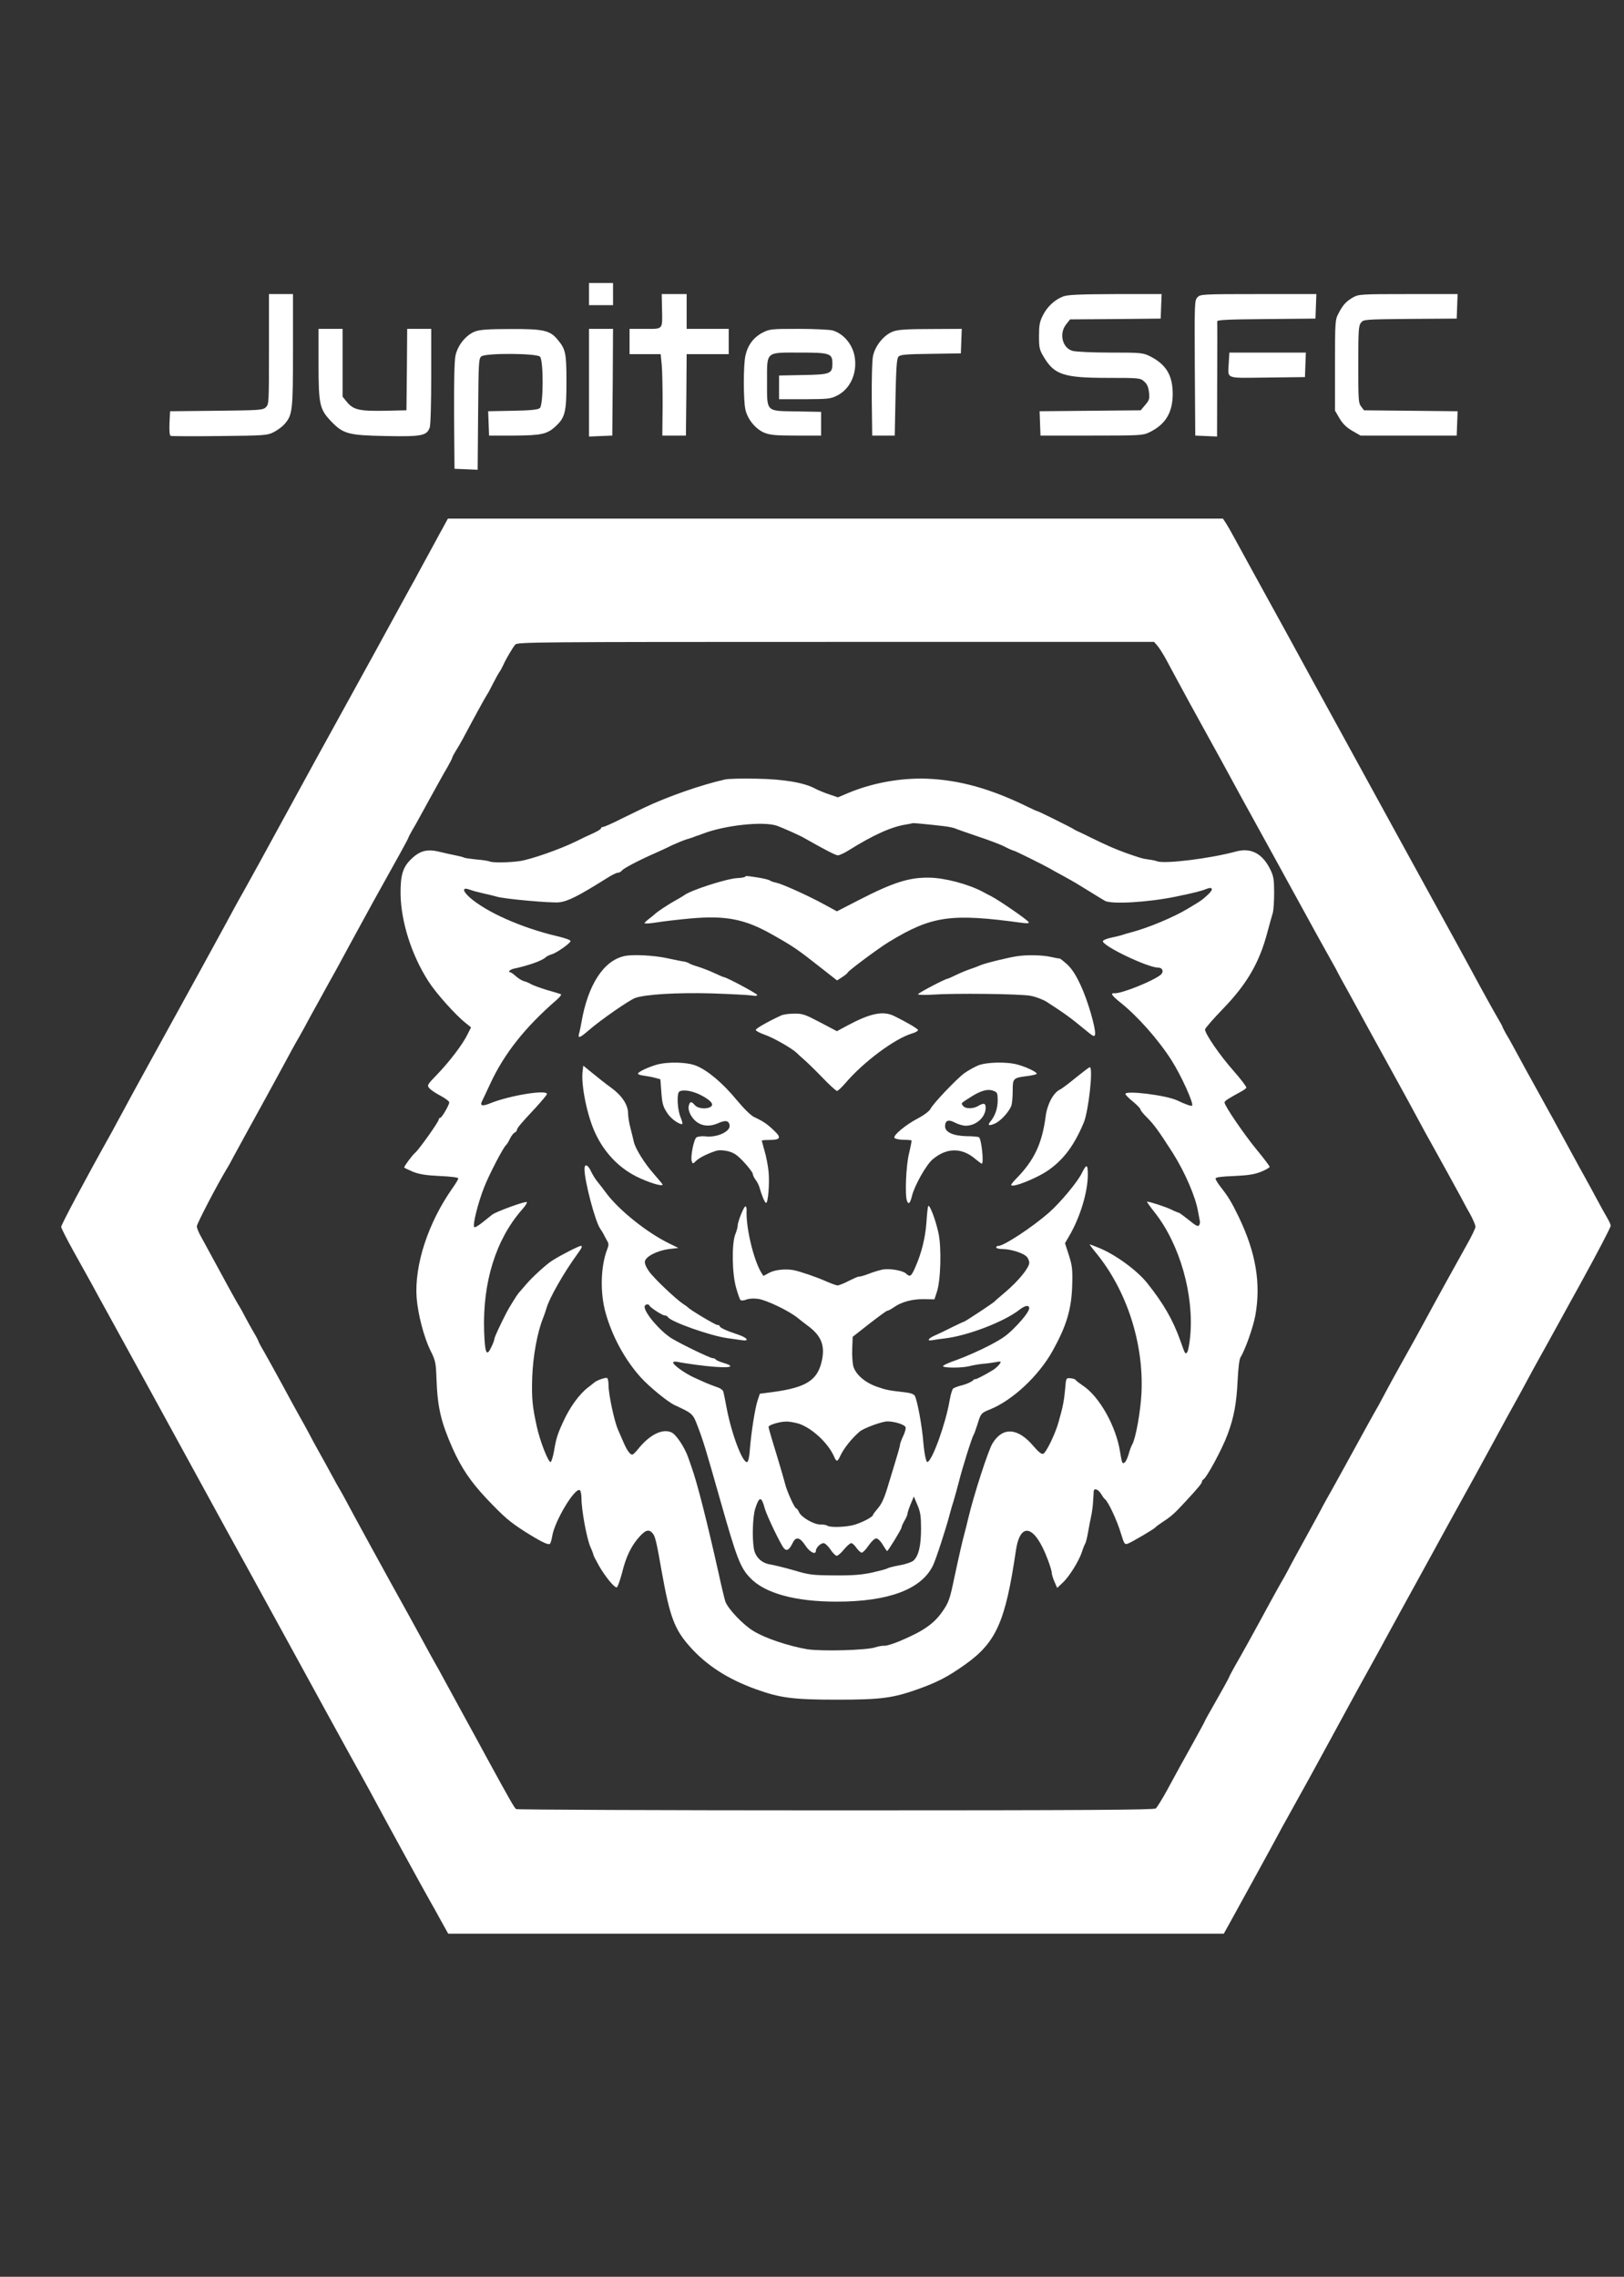 <svg width="137" height="192" viewBox="0 0 137 192" fill="none" xmlns="http://www.w3.org/2000/svg">
<rect x="0" y="0" width="137" height="192" fill="#333333" stroke="none"/>
<path d="M49.687 24.8V25.733H50.701H51.715V24.8V23.867H50.701H49.687V24.8Z" fill="white"/>
<path d="M22.689 29.44C22.689 34 22.689 34.093 22.422 34.347C22.169 34.587 21.878 34.6 18.252 34.64L14.348 34.68L14.298 35.693C14.272 36.36 14.31 36.72 14.399 36.76C14.488 36.787 16.338 36.8 18.519 36.773C22.258 36.733 22.537 36.72 23.069 36.453C23.386 36.293 23.791 36 23.982 35.787C24.679 35 24.717 34.667 24.717 29.52V24.8H23.703H22.689V29.44Z" fill="white"/>
<path d="M55.847 26C55.885 27.84 55.974 27.733 54.428 27.733H53.109V28.8V29.867H54.428H55.733L55.822 30.747C55.873 31.227 55.898 32.773 55.898 34.173L55.873 36.733H56.874H57.863L57.901 33.293L57.926 29.867H59.7H61.475V28.8V27.733H59.7H57.926V26.267V24.8H56.874H55.822L55.847 26Z" fill="white"/>
<path d="M89.69 25C88.98 25.267 88.334 25.867 87.966 26.613C87.7 27.147 87.65 27.453 87.65 28.347C87.65 29.307 87.688 29.493 88.03 30.067C88.942 31.613 89.716 31.867 93.505 31.867C96.117 31.867 96.205 31.88 96.522 32.173C96.776 32.387 96.877 32.64 96.928 33.08C96.991 33.627 96.953 33.747 96.611 34.147L96.231 34.6L91.959 34.64L87.7 34.68L87.738 35.707L87.776 36.733H92.086C96.193 36.733 96.421 36.72 96.966 36.453C98.335 35.787 98.93 34.787 98.93 33.2C98.918 31.64 98.373 30.733 97.029 30.053C96.421 29.747 96.281 29.733 93.67 29.733C92.175 29.733 90.73 29.667 90.476 29.587C89.614 29.347 89.323 28.12 89.944 27.347L90.273 26.933L94.089 26.907L97.916 26.867L97.954 25.827L97.993 24.8H94.089C91.097 24.813 90.07 24.853 89.69 25Z" fill="white"/>
<path d="M101.022 25.067C100.768 25.333 100.768 25.48 100.794 31.04L100.832 36.733L101.757 36.773L102.67 36.813L102.682 32.04C102.695 29.413 102.695 27.187 102.682 27.107C102.67 26.973 103.608 26.933 106.814 26.907L110.972 26.867L111.01 25.827L111.048 24.8H106.155C101.44 24.8 101.263 24.813 101.022 25.067Z" fill="white"/>
<path d="M114.141 25.08C113.558 25.413 113.266 25.733 112.899 26.467C112.632 26.973 112.62 27.16 112.62 30.813V34.627L113 35.28C113.279 35.747 113.583 36.04 114.077 36.333L114.775 36.733H118.831H122.887L122.925 35.707L122.963 34.68L119.021 34.64L115.066 34.6L114.825 34.28C114.597 34 114.584 33.72 114.584 30.733C114.584 27.84 114.61 27.467 114.813 27.213C115.028 26.933 115.129 26.933 118.957 26.893L122.887 26.867L122.925 25.827L122.963 24.8H118.805C114.8 24.8 114.622 24.813 114.141 25.08Z" fill="white"/>
<path d="M26.872 30.64C26.872 34.133 26.96 34.507 27.936 35.533C28.963 36.6 29.369 36.707 32.588 36.773C35.592 36.827 35.998 36.747 36.251 36.053C36.327 35.867 36.378 33.947 36.378 31.72V27.733H35.364H34.35L34.325 31.16L34.287 34.6L32.474 34.64C30.345 34.68 29.825 34.56 29.293 33.933L28.9 33.453V30.6V27.733H27.886H26.872V30.64Z" fill="white"/>
<path d="M40.092 27.947C39.306 28.24 38.596 29.134 38.419 30.014C38.33 30.48 38.292 32.28 38.305 35.133L38.343 39.533L39.319 39.574L40.295 39.614L40.333 34.934C40.371 30.467 40.383 30.24 40.612 30.053C40.992 29.76 45.276 29.787 45.555 30.08C45.859 30.4 45.846 34.147 45.542 34.413C45.39 34.547 44.782 34.614 43.261 34.64L41.182 34.68L41.22 35.707L41.258 36.733H43.349C45.669 36.72 46.151 36.614 46.861 35.96C47.672 35.214 47.786 34.76 47.786 32.227C47.786 29.773 47.722 29.453 47.038 28.64C46.392 27.854 45.834 27.733 43.045 27.747C41.245 27.747 40.485 27.8 40.092 27.947Z" fill="white"/>
<path d="M49.687 32.267V36.813L50.676 36.773L51.652 36.733L51.69 32.227L51.715 27.733H50.701H49.687V32.267Z" fill="white"/>
<path d="M64.302 28.067C63.554 28.467 63.072 29.12 62.882 30C62.705 30.773 62.705 33.76 62.882 34.533C63.059 35.36 63.744 36.187 64.479 36.493C64.986 36.693 65.455 36.733 67.179 36.733H69.27V35.733V34.733L67.23 34.693C64.568 34.653 64.707 34.787 64.707 32.173C64.707 29.6 64.555 29.733 67.483 29.733C70.005 29.733 70.221 29.8 70.221 30.653C70.221 31.52 70.043 31.587 67.749 31.627L65.721 31.667V32.667V33.667H67.876C69.866 33.653 70.082 33.64 70.639 33.347C71.717 32.8 72.312 31.507 72.11 30.147C71.957 29.08 71.184 28.147 70.246 27.867C69.993 27.8 68.687 27.733 67.356 27.733C65.037 27.733 64.923 27.747 64.302 28.067Z" fill="white"/>
<path d="M75.329 27.96C74.569 28.24 73.821 29.16 73.643 30.04C73.567 30.453 73.529 31.96 73.542 33.733L73.58 36.733H74.531H75.481L75.544 33.52C75.595 31.093 75.646 30.253 75.785 30.093C75.925 29.907 76.33 29.867 78.51 29.84L81.058 29.8L81.096 28.76L81.134 27.733L78.498 27.747C76.495 27.747 75.735 27.8 75.329 27.96Z" fill="white"/>
<path d="M103.658 30.587C103.595 32 103.265 31.88 106.891 31.84L110.085 31.8L110.123 30.76L110.161 29.733H106.929H103.709L103.658 30.587Z" fill="white"/>
<path d="M37.481 44.293C37.303 44.613 36.834 45.467 36.441 46.2C36.036 46.933 35.554 47.827 35.351 48.2C35.161 48.56 34.819 49.2 34.578 49.613C34.35 50.04 34.046 50.573 33.919 50.813C33.171 52.2 30.598 56.88 28.545 60.6C27.252 62.947 25.782 65.613 25.287 66.533C22.232 72.133 20.838 74.667 20.534 75.2C20.344 75.533 20.04 76.067 19.862 76.4C19.431 77.227 14.779 85.707 11.965 90.8C11.458 91.72 10.761 93 10.406 93.667C10.052 94.32 9.62 95.107 9.468 95.4C7.212 99.427 5.146 103.307 5.159 103.467C5.171 103.573 5.64 104.507 6.211 105.533C6.781 106.56 7.466 107.787 7.732 108.267C7.985 108.747 8.53 109.733 8.936 110.467C10.926 114.08 14.906 121.333 16.795 124.8C17.581 126.227 18.658 128.213 19.203 129.2C19.748 130.187 20.597 131.72 21.079 132.6C21.561 133.48 23.386 136.813 25.135 140C26.884 143.187 28.507 146.173 28.76 146.613C29.014 147.067 29.305 147.613 29.419 147.813C29.533 148.027 30.015 148.893 30.484 149.733C30.953 150.573 31.473 151.533 31.65 151.867C32.347 153.173 35.922 159.707 36.251 160.267C36.441 160.6 36.872 161.36 37.202 161.973L37.81 163.067H70.525H103.24L104.001 161.693C104.406 160.947 105.357 159.227 106.105 157.867C106.852 156.507 107.588 155.16 107.74 154.867C107.892 154.573 108.323 153.787 108.69 153.133C110.072 150.653 110.807 149.32 112.43 146.333C113.342 144.64 114.318 142.88 114.572 142.4C114.838 141.92 115.383 140.933 115.789 140.2C116.194 139.467 116.739 138.48 116.993 138C117.259 137.52 117.779 136.56 118.159 135.867C118.539 135.173 119.591 133.253 120.504 131.6C121.404 129.947 122.595 127.787 123.14 126.8C124.002 125.253 124.915 123.587 125.739 122.067C126.727 120.253 127.792 118.293 127.893 118.133C127.957 118.027 128.337 117.333 128.73 116.6C129.123 115.867 129.63 114.933 129.858 114.533C130.086 114.133 130.796 112.84 131.443 111.667C132.089 110.493 132.913 108.987 133.28 108.333C134.776 105.613 135.879 103.507 135.879 103.36C135.879 103.267 135.739 102.96 135.562 102.667C135.397 102.387 135.004 101.68 134.7 101.107C134.396 100.533 133.927 99.68 133.661 99.2C133.395 98.72 132.964 97.947 132.71 97.467C132.241 96.587 130.074 92.64 128.717 90.2C128.312 89.467 127.843 88.6 127.665 88.267C127.488 87.933 127.209 87.44 127.044 87.173C126.892 86.893 126.753 86.64 126.753 86.6C126.753 86.56 126.613 86.307 126.448 86.027C126.119 85.48 124.94 83.347 124.218 82C123.609 80.867 122.101 78.12 120.859 75.867C120.314 74.88 119.148 72.747 118.26 71.133C116.422 67.773 113.976 63.32 112.962 61.467C112.151 59.987 109.197 54.613 108.728 53.733C108.412 53.16 108.006 52.427 105.648 48.133C105.103 47.147 104.432 45.907 104.153 45.4C103.874 44.88 103.544 44.307 103.405 44.093L103.164 43.733H70.475H37.785L37.481 44.293ZM97.638 54.453C97.79 54.627 98.145 55.187 98.411 55.68C98.677 56.187 99.121 57 99.387 57.493C99.666 58 100.097 58.8 100.363 59.293C100.642 59.8 101.364 61.12 101.985 62.24C102.606 63.347 103.341 64.707 103.633 65.24C104.14 66.173 104.799 67.4 107.233 71.8C107.879 72.973 109.045 75.107 109.831 76.533C110.604 77.96 111.606 79.76 112.024 80.507C112.455 81.267 112.81 81.907 112.81 81.933C112.81 81.947 113.266 82.8 113.837 83.813C114.394 84.84 114.99 85.907 115.142 86.2C115.307 86.493 115.725 87.267 116.093 87.933C116.46 88.587 116.803 89.227 116.866 89.333C117.018 89.6 118.311 91.96 118.602 92.493C118.729 92.733 119.173 93.533 119.578 94.293C119.984 95.053 120.504 96 120.732 96.4C121.53 97.827 122.912 100.347 123.229 100.933C123.406 101.267 123.749 101.92 124.015 102.373C124.268 102.84 124.471 103.32 124.471 103.453C124.471 103.573 124.154 104.24 123.761 104.933C123.039 106.213 121.023 109.867 120.162 111.467C119.655 112.413 119.16 113.293 118.133 115.133C117.766 115.787 117.31 116.627 117.107 117C116.917 117.36 116.562 118.027 116.321 118.467C115.738 119.48 115.193 120.48 113.444 123.667C113 124.467 112.493 125.4 112.303 125.733C112.113 126.067 111.809 126.6 111.631 126.933C111.466 127.267 110.795 128.493 110.148 129.667C109.502 130.84 108.83 132.067 108.665 132.4C108.488 132.733 108.209 133.24 108.031 133.533C107.867 133.827 107.461 134.547 107.144 135.133C105.876 137.48 104.672 139.653 104.165 140.52C103.937 140.92 103.709 141.36 103.658 141.493C103.595 141.64 103.126 142.493 102.606 143.4C102.087 144.307 101.656 145.08 101.656 145.107C101.656 145.147 101.187 146 100.629 147.013C99.488 149.053 99.475 149.093 98.436 151C98.031 151.733 97.612 152.413 97.498 152.507C97.346 152.627 91.744 152.667 70.487 152.667C55.733 152.667 43.603 152.613 43.539 152.56C43.387 152.453 42.956 151.693 41.157 148.4C40.498 147.187 39.636 145.6 39.23 144.867C38.824 144.133 38.191 142.96 37.81 142.267C37.43 141.573 37.075 140.907 37.012 140.8C36.669 140.213 35.744 138.52 35.465 138C35.288 137.667 34.857 136.893 34.515 136.267C32.626 132.88 29.762 127.64 29.178 126.533C29.001 126.2 28.773 125.787 28.659 125.6C28.545 125.413 28.253 124.893 28.012 124.44C27.771 123.987 27.29 123.12 26.948 122.507C26.605 121.893 26.187 121.133 26.022 120.8C25.845 120.467 25.515 119.867 25.287 119.467C25.059 119.067 24.4 117.867 23.829 116.8C23.246 115.733 22.562 114.493 22.296 114.027C22.017 113.56 21.801 113.147 21.801 113.107C21.801 113.067 21.624 112.72 21.396 112.347C21.18 111.973 20.863 111.4 20.686 111.067C20.521 110.733 20.255 110.253 20.09 110C19.837 109.573 19.013 108.08 17.745 105.733C17.492 105.253 17.124 104.6 16.947 104.267C16.757 103.933 16.605 103.56 16.605 103.413C16.605 103.2 18.278 99.987 19.102 98.613C19.279 98.333 19.545 97.853 19.697 97.547C19.862 97.253 20.318 96.4 20.724 95.667C21.649 94 23.208 91.147 23.829 90C24.387 88.947 25.059 87.733 25.224 87.467C25.287 87.36 25.503 86.96 25.705 86.6C25.895 86.227 26.504 85.133 27.049 84.147C27.594 83.16 28.139 82.16 28.266 81.947C28.393 81.72 28.709 81.147 28.963 80.667C29.229 80.187 29.686 79.347 29.977 78.8C30.281 78.253 30.953 77.013 31.473 76.067C32.449 74.32 32.55 74.12 33.792 71.893C34.172 71.213 34.477 70.627 34.477 70.587C34.477 70.56 34.616 70.307 34.768 70.027C34.933 69.76 35.212 69.267 35.389 68.933C35.567 68.6 35.998 67.84 36.327 67.227C36.669 66.613 37.037 65.947 37.139 65.76C37.24 65.56 37.519 65.093 37.747 64.693C37.962 64.307 38.153 63.947 38.153 63.893C38.153 63.84 38.292 63.587 38.444 63.333C38.609 63.08 38.888 62.6 39.065 62.267C39.914 60.667 40.979 58.72 41.081 58.587C41.144 58.507 41.372 58.093 41.587 57.653C41.803 57.227 42.056 56.773 42.133 56.667C42.221 56.56 42.361 56.28 42.462 56.067C42.69 55.56 43.21 54.68 43.464 54.36C43.628 54.147 45.073 54.133 70.5 54.133H97.359L97.638 54.453Z" fill="white"/>
<path d="M61.158 65.734C59.181 66.174 56.291 67.187 54.415 68.08C54.149 68.2 53.287 68.627 52.488 69.013C51.702 69.413 50.98 69.734 50.879 69.734C50.777 69.734 50.701 69.787 50.701 69.853C50.701 69.92 50.397 70.107 50.042 70.267C49.674 70.427 49.028 70.734 48.61 70.947C47.253 71.614 44.82 72.467 43.856 72.614C42.944 72.747 41.562 72.76 41.321 72.653C41.22 72.6 40.713 72.52 40.193 72.48C39.674 72.427 39.205 72.36 39.141 72.32C39.09 72.28 38.774 72.2 38.431 72.133C38.102 72.067 37.481 71.933 37.05 71.827C36.023 71.573 35.402 71.747 34.667 72.467C33.97 73.147 33.78 73.827 33.792 75.4C33.83 77.747 34.718 80.534 36.137 82.747C36.771 83.747 38.431 85.6 39.293 86.28L39.737 86.64L39.42 87.267C39.014 88.094 37.874 89.587 36.834 90.653C36.036 91.48 36.01 91.534 36.226 91.773C36.34 91.92 36.771 92.2 37.177 92.413C37.569 92.627 37.899 92.867 37.899 92.96C37.899 93.187 37.265 94.267 37.139 94.267C37.062 94.267 37.012 94.334 37.012 94.413C37.012 94.6 35.301 97 35.009 97.227C34.794 97.4 34.096 98.334 34.096 98.454C34.096 98.48 34.426 98.64 34.832 98.814C35.377 99.027 35.934 99.12 37.113 99.174C38.038 99.213 38.66 99.293 38.66 99.374C38.66 99.454 38.444 99.814 38.178 100.187C36.112 103.12 34.946 106.694 35.148 109.453C35.263 110.854 35.757 112.747 36.302 113.867C36.746 114.747 36.771 114.907 36.822 116.293C36.91 118.707 37.202 119.92 38.178 122.133C38.926 123.8 39.699 124.947 41.055 126.387C42.551 127.96 43.007 128.347 44.3 129.173C45.568 129.973 46.239 130.307 46.379 130.2C46.442 130.16 46.531 129.88 46.582 129.56C46.772 128.293 48.508 125.4 48.914 125.667C48.99 125.707 49.053 126.027 49.053 126.373C49.053 127.333 49.497 129.747 49.801 130.44C49.953 130.773 50.067 131.093 50.067 131.147C50.067 131.187 50.283 131.6 50.536 132.053C51.069 132.973 51.804 133.867 52.019 133.867C52.095 133.867 52.298 133.307 52.476 132.64C52.805 131.28 53.261 130.333 53.971 129.56C54.478 129.013 54.745 128.947 55.049 129.293C55.277 129.56 55.378 129.987 55.835 132.6C56.506 136.333 56.899 137.4 58.179 138.84C59.599 140.44 61.374 141.587 63.769 142.453C65.81 143.187 66.887 143.333 70.601 143.333C74.315 143.333 75.304 143.2 77.382 142.467C79.068 141.867 79.943 141.413 81.375 140.4C84.037 138.52 84.81 136.8 85.698 130.773C86.065 128.267 87.295 128.6 88.385 131.507C88.575 132 88.727 132.507 88.727 132.64C88.727 132.76 88.828 133.107 88.955 133.387L89.183 133.907L89.639 133.48C90.185 132.987 91.021 131.64 91.275 130.867C91.363 130.573 91.49 130.267 91.541 130.187C91.604 130.093 91.706 129.68 91.782 129.253C91.858 128.813 91.972 128.2 92.048 127.867C92.124 127.533 92.2 126.96 92.213 126.6C92.238 126.227 92.263 125.853 92.263 125.76C92.289 125.467 92.644 125.587 92.872 125.96C92.999 126.173 93.138 126.373 93.201 126.413C93.493 126.627 94.241 128.24 94.558 129.307C94.824 130.173 94.874 130.267 95.115 130.187C95.432 130.08 97.384 128.933 97.473 128.8C97.511 128.747 97.777 128.547 98.081 128.347C98.816 127.867 99.045 127.667 99.995 126.64C101.073 125.48 101.402 125.08 101.402 124.933C101.402 124.88 101.44 124.8 101.504 124.773C101.782 124.64 103.113 122.187 103.57 120.933C104.102 119.507 104.317 118.307 104.406 116.4C104.457 115.4 104.546 114.627 104.647 114.467C105.053 113.813 105.724 111.907 105.902 110.92C106.384 108.214 105.94 105.613 104.495 102.614C103.887 101.36 103.62 100.92 102.961 100.08C102.733 99.787 102.543 99.48 102.543 99.387C102.543 99.28 103.012 99.213 104.102 99.174C105.293 99.12 105.813 99.04 106.384 98.814C106.776 98.653 107.106 98.467 107.106 98.4C107.106 98.334 106.624 97.694 106.029 96.974C104.951 95.667 103.303 93.254 103.303 92.974C103.303 92.84 103.595 92.653 104.723 92.04C104.913 91.933 105.103 91.8 105.141 91.734C105.179 91.667 104.698 91.027 104.064 90.307C102.936 89.04 101.656 87.187 101.656 86.814C101.656 86.72 102.327 85.947 103.164 85.08C105.179 83 106.231 81.2 106.903 78.667C107.093 77.974 107.296 77.213 107.372 76.987C107.436 76.76 107.486 76 107.486 75.28C107.486 74.187 107.436 73.894 107.182 73.36C106.51 71.974 105.534 71.454 104.241 71.814C102.087 72.4 98.221 72.88 97.6 72.627C97.498 72.587 97.207 72.52 96.966 72.493C96.37 72.413 96.167 72.347 94.989 71.933C93.975 71.56 93.493 71.347 92.061 70.653C91.629 70.44 91.148 70.2 90.983 70.133C90.818 70.067 90.603 69.947 90.501 69.88C90.197 69.694 87.586 68.4 87.497 68.4C87.459 68.4 87.13 68.254 86.775 68.08C83.619 66.52 80.944 65.773 78.181 65.667C75.976 65.587 73.567 66.027 71.539 66.88L70.69 67.24L69.98 67C69.587 66.867 69.042 66.653 68.776 66.507C67.838 66 66.127 65.707 63.82 65.667C62.641 65.64 61.437 65.667 61.158 65.734ZM79.601 69.667C79.981 69.707 80.412 69.8 80.551 69.853C80.691 69.92 81.578 70.227 82.516 70.547C83.454 70.853 84.493 71.254 84.81 71.427C85.14 71.6 85.457 71.734 85.507 71.734C85.609 71.734 87.966 72.907 88.537 73.227C88.676 73.307 89.183 73.6 89.665 73.853C90.641 74.387 90.831 74.507 92.061 75.267C92.542 75.56 93.049 75.88 93.201 75.96C93.721 76.28 96.864 76.094 99.184 75.614C100.743 75.293 101.364 75.133 101.744 74.974C102.289 74.747 102.404 74.974 101.947 75.4C101.402 75.907 101.415 75.907 100.16 76.653C99.032 77.334 96.877 78.24 95.508 78.6C95.166 78.694 94.786 78.8 94.684 78.84C94.583 78.88 94.165 78.987 93.772 79.067C93.366 79.147 93.037 79.293 93.037 79.374C93.037 79.787 96.826 81.6 97.701 81.6C98.081 81.6 98.208 81.96 97.904 82.213C97.232 82.747 94.608 83.8 94.025 83.76C93.645 83.734 93.772 83.947 94.507 84.534C95.965 85.694 97.714 87.667 98.829 89.413C99.653 90.707 100.718 93.067 100.566 93.24C100.502 93.307 99.983 93.12 99.311 92.8C98.385 92.36 94.938 91.933 94.938 92.254C94.938 92.32 95.217 92.614 95.572 92.894C95.914 93.174 96.193 93.467 96.205 93.547C96.205 93.627 96.446 93.933 96.75 94.227C97.333 94.814 97.714 95.32 98.918 97.2C99.957 98.84 100.87 100.947 101.073 102.2C101.123 102.493 101.187 102.827 101.212 102.934C101.25 103.04 101.225 103.214 101.161 103.32C101.073 103.467 100.882 103.374 100.287 102.88C99.868 102.547 99.488 102.267 99.438 102.267C99.4 102.267 99.095 102.147 98.778 101.987C98.297 101.76 96.991 101.333 96.763 101.333C96.725 101.333 97.029 101.774 97.448 102.293C99.539 104.973 100.743 109.214 100.401 112.733C100.337 113.373 100.223 113.96 100.147 114.04C99.983 114.213 99.995 114.253 99.577 113.067C98.943 111.293 98.157 109.933 96.776 108.2C95.914 107.12 94.05 105.76 92.656 105.214C92.276 105.054 91.934 104.934 91.921 104.934C91.896 104.934 92.149 105.28 92.492 105.694C95.064 108.854 96.497 113.293 96.294 117.48C96.218 119.027 95.812 121.28 95.521 121.8C95.432 121.947 95.293 122.32 95.217 122.613C95.128 122.92 94.989 123.24 94.887 123.32C94.684 123.493 94.646 123.4 94.494 122.467C94.165 120.293 92.745 117.76 91.338 116.84C91.059 116.653 90.78 116.44 90.742 116.373C90.704 116.307 90.501 116.24 90.299 116.227C89.931 116.2 89.931 116.2 89.855 117.133C89.766 118.12 89.665 118.64 89.297 119.933C89.018 120.933 88.258 122.493 88.004 122.6C87.865 122.653 87.599 122.44 87.18 121.947C85.862 120.387 84.582 120.307 83.72 121.733C83.365 122.32 82.148 126.067 81.692 128C81.578 128.48 81.439 129.04 81.375 129.267C81.223 129.787 80.843 131.467 80.488 133.133C80.133 134.84 80.032 135.133 79.525 135.867C78.802 136.92 77.915 137.547 75.887 138.4C75.342 138.627 74.771 138.8 74.619 138.787C74.467 138.773 74.112 138.827 73.834 138.92C73.073 139.173 69.27 139.267 68.092 139.08C66.532 138.813 64.53 138.147 63.566 137.547C62.679 137.013 61.412 135.68 61.184 135.04C61.133 134.88 60.879 133.867 60.651 132.8C59.624 128.213 58.813 125.04 58.344 123.733C58.306 123.627 58.179 123.267 58.065 122.933C57.761 122.053 57.039 120.96 56.633 120.787C55.86 120.453 54.782 121 53.806 122.227C53.616 122.467 53.401 122.667 53.337 122.667C53.147 122.667 52.894 122.307 52.615 121.667C52.488 121.373 52.26 120.867 52.121 120.533C51.816 119.827 51.335 117.573 51.335 116.813C51.335 116.52 51.284 116.253 51.221 116.213C51.107 116.133 50.334 116.4 50.118 116.6C50.029 116.667 49.814 116.853 49.611 117C48.876 117.56 48.065 118.667 47.507 119.907C47.025 120.947 46.911 121.32 46.734 122.387C46.645 122.867 46.518 123.267 46.455 123.293C46.265 123.36 45.542 121.507 45.276 120.267C44.908 118.573 44.845 117.92 44.896 116.174C44.959 114.373 45.327 112.347 45.821 111.133C45.91 110.907 46.024 110.587 46.075 110.4C46.315 109.507 47.545 107.347 48.749 105.694C49.091 105.227 49.155 105.067 49.003 105.067C48.825 105.067 47.291 105.854 46.582 106.307C46.062 106.64 44.908 107.694 44.364 108.333C44.047 108.694 43.768 109.027 43.73 109.067C43.628 109.174 42.931 110.293 42.741 110.667C42.209 111.694 41.702 112.787 41.702 112.92C41.702 113.014 41.588 113.32 41.435 113.627C41.042 114.453 40.903 114.12 40.84 112.227C40.713 108.133 41.828 104.534 44.021 102.027C44.3 101.72 44.49 101.427 44.44 101.374C44.351 101.267 41.841 102.174 41.511 102.44C41.448 102.493 41.093 102.774 40.726 103.067C40.371 103.36 40.041 103.547 40.003 103.48C39.864 103.267 40.32 101.467 40.827 100.16C41.245 99.08 42.475 96.707 42.716 96.534C42.766 96.493 42.906 96.267 43.02 96.027C43.134 95.787 43.324 95.547 43.425 95.507C43.514 95.467 43.603 95.374 43.603 95.307C43.603 95.147 43.895 94.787 45.162 93.44C45.694 92.853 46.138 92.334 46.138 92.254C46.138 91.867 42.956 92.387 41.359 93.04C40.675 93.32 40.459 93.254 40.675 92.84C40.738 92.707 41.055 92.053 41.359 91.387C42.526 88.867 44.287 86.64 46.898 84.374C47.291 84.027 47.406 83.867 47.279 83.827C47.177 83.787 46.632 83.627 46.075 83.467C45.517 83.293 44.947 83.08 44.807 83C44.668 82.907 44.401 82.8 44.224 82.747C44.047 82.707 43.742 82.52 43.527 82.334C43.324 82.147 43.121 82 43.071 82C42.817 82 43.007 81.76 43.324 81.694C44.528 81.44 45.707 81.027 46.011 80.747C46.113 80.64 46.353 80.534 46.531 80.48C46.911 80.387 48.065 79.587 48.128 79.374C48.166 79.28 47.684 79.107 46.937 78.933C43.971 78.227 41.03 76.92 39.623 75.68C38.989 75.107 38.989 74.787 39.636 75.027C39.826 75.107 40.333 75.24 40.751 75.334C41.169 75.427 41.689 75.547 41.892 75.614C42.576 75.814 46.442 76.16 47.152 76.094C47.9 76.013 48.736 75.6 51.221 74.04C51.601 73.8 51.994 73.6 52.108 73.6C52.222 73.6 52.387 73.52 52.463 73.413C52.628 73.213 53.87 72.56 55.264 71.947C55.721 71.747 56.38 71.44 56.722 71.267C57.077 71.107 57.584 70.894 57.863 70.8C58.142 70.72 58.458 70.614 58.56 70.573C58.661 70.52 58.775 70.48 58.813 70.48C58.851 70.467 59.054 70.4 59.257 70.32C61.133 69.587 64.416 69.24 65.556 69.64C66.089 69.84 67.42 70.427 67.813 70.653C69.6 71.667 70.5 72.133 70.69 72.133C70.817 72.12 71.21 71.947 71.552 71.734C73.732 70.374 75.228 69.707 76.495 69.52C76.774 69.467 77.015 69.427 77.028 69.413C77.053 69.4 78.637 69.547 79.601 69.667Z" fill="white"/>
<path d="M62.844 73.947C62.806 73.987 62.489 74.04 62.16 74.053C61.221 74.12 58.255 75.08 57.723 75.493C57.647 75.547 57.305 75.76 56.963 75.947C56.367 76.267 55.404 76.92 55.264 77.067C55.226 77.107 55.011 77.28 54.795 77.454C54.567 77.614 54.377 77.8 54.377 77.853C54.377 77.907 54.833 77.88 55.404 77.787C55.961 77.694 57.242 77.547 58.255 77.454C61.234 77.187 62.844 77.507 65.126 78.8C66.989 79.853 67.255 80.04 69.372 81.707L70.614 82.68L71.045 82.4C71.273 82.254 71.489 82.08 71.514 82.013C71.577 81.853 74.1 79.974 74.974 79.44C78.612 77.227 80.209 77 86.243 77.827C86.674 77.88 86.838 77.867 86.775 77.76C86.661 77.56 84.379 75.987 83.657 75.6C83.34 75.44 82.985 75.254 82.871 75.187C81.654 74.547 79.677 74.027 78.384 74.013C76.685 73.987 75.355 74.413 72.465 75.894L70.601 76.853L69.549 76.28C68.218 75.547 66 74.547 65.493 74.44C65.265 74.4 65.024 74.307 64.948 74.254C64.872 74.187 64.416 74.08 63.934 74C62.882 73.84 62.933 73.853 62.844 73.947Z" fill="white"/>
<path d="M52.666 80.627C50.916 81.013 49.598 83.053 49.053 86.2C48.99 86.56 48.901 87 48.85 87.16C48.736 87.6 48.901 87.547 49.687 86.867C50.663 86.013 53.097 84.334 53.578 84.16C54.453 83.853 57.089 83.694 60.017 83.773C61.627 83.827 63.148 83.907 63.414 83.947C63.68 84 63.883 83.987 63.883 83.907C63.883 83.8 61.272 82.4 61.057 82.4C61.019 82.4 60.676 82.254 60.309 82.08C59.941 81.907 59.333 81.667 58.965 81.547C58.598 81.44 58.23 81.307 58.141 81.24C58.065 81.187 57.875 81.12 57.736 81.094C57.596 81.08 56.937 80.947 56.253 80.8C55.137 80.56 53.337 80.467 52.666 80.627Z" fill="white"/>
<path d="M85.875 80.627C85.153 80.72 83.086 81.227 82.706 81.4C82.503 81.493 82.098 81.64 81.819 81.733C81.54 81.827 81.02 82.04 80.665 82.213C80.311 82.387 79.981 82.533 79.943 82.533C79.753 82.533 77.446 83.747 77.446 83.84C77.446 83.907 77.978 83.92 78.625 83.88C80.539 83.747 86.065 83.813 86.927 83.973C87.371 84.053 87.992 84.293 88.309 84.493C89.855 85.493 90.311 85.827 91.553 86.853C92.251 87.427 92.339 87.467 92.377 87.227C92.453 86.733 91.756 84.347 91.173 83.107C90.768 82.227 90.438 81.72 90.032 81.333C89.716 81.053 89.424 80.813 89.373 80.827C89.335 80.84 88.993 80.773 88.626 80.693C87.992 80.547 86.712 80.507 85.875 80.627Z" fill="white"/>
<path d="M65.911 85.627C64.809 86.133 63.757 86.733 63.757 86.853C63.757 86.933 64.086 87.107 64.492 87.253C65.214 87.493 66.799 88.4 67.204 88.787C67.318 88.907 67.585 89.147 67.8 89.333C68.028 89.52 68.713 90.187 69.334 90.827C69.955 91.48 70.525 92 70.614 92C70.69 92 71.007 91.693 71.324 91.333C72.832 89.56 75.469 87.6 76.913 87.16C77.218 87.08 77.459 86.933 77.446 86.867C77.421 86.747 76.584 86.253 75.43 85.68C74.505 85.227 73.441 85.44 71.514 86.467L70.601 86.96L69.182 86.213C67.914 85.547 67.699 85.467 67.001 85.48C66.57 85.48 66.089 85.547 65.911 85.627Z" fill="white"/>
<path d="M55.391 89.787C54.706 89.987 53.921 90.347 53.819 90.52C53.781 90.587 53.984 90.667 54.288 90.707C54.58 90.747 55.023 90.827 55.264 90.894L55.708 91.014L55.784 92C55.86 93.107 55.923 93.334 56.367 93.974C56.658 94.374 57.254 94.8 57.533 94.8C57.609 94.8 57.546 94.547 57.419 94.227C57.14 93.6 57.077 92.214 57.305 92.054C57.609 91.854 58.408 91.987 59.117 92.347C59.967 92.787 60.258 93.134 59.954 93.334C59.612 93.56 58.864 93.494 58.623 93.2C58.319 92.854 58.205 92.867 58.103 93.254C58.002 93.68 58.357 94.347 58.851 94.667C59.333 94.987 59.929 95 60.55 94.734C61.171 94.454 61.437 94.48 61.538 94.827C61.716 95.374 60.537 95.96 59.485 95.827C59.181 95.8 58.864 95.84 58.75 95.92C58.522 96.094 58.23 97.587 58.357 97.933C58.433 98.16 58.458 98.16 58.724 97.894C59.003 97.627 59.688 97.28 60.398 97.054C60.651 96.974 60.993 96.987 61.412 97.08C61.919 97.214 62.185 97.387 62.781 98.027C63.173 98.454 63.503 98.894 63.503 98.987C63.503 99.08 63.605 99.307 63.731 99.48C63.871 99.653 63.997 99.92 64.048 100.067C64.251 100.787 64.504 101.4 64.618 101.44C64.796 101.494 64.935 99.76 64.834 98.773C64.783 98.307 64.644 97.547 64.504 97.08C64.378 96.614 64.264 96.214 64.264 96.187C64.264 96.16 64.53 96.134 64.872 96.134C65.848 96.134 65.949 95.947 65.29 95.334C64.72 94.787 64.416 94.574 63.617 94.2C63.351 94.08 62.742 93.48 62.134 92.747C60.955 91.32 59.688 90.254 58.712 89.867C57.951 89.56 56.342 89.52 55.391 89.787Z" fill="white"/>
<path d="M82.503 89.853C82.186 89.987 81.667 90.28 81.362 90.493C80.691 90.987 78.726 93.053 78.498 93.507C78.409 93.694 77.953 94.04 77.421 94.32C76.381 94.867 75.329 95.747 75.456 95.96C75.507 96.04 75.836 96.107 76.191 96.12C76.559 96.12 76.876 96.147 76.901 96.174C76.913 96.2 76.825 96.694 76.685 97.267C76.432 98.293 76.33 100.76 76.508 101.254C76.635 101.614 76.774 101.494 76.926 100.88C77.129 100.014 78.143 98.2 78.688 97.76C79.867 96.773 81.134 96.76 82.275 97.734C82.541 97.947 82.782 98.133 82.82 98.133C83.01 98.133 82.808 96.12 82.592 95.907C82.554 95.867 82.072 95.814 81.54 95.814C80.412 95.787 79.727 95.48 79.727 94.987C79.727 94.48 80.006 94.374 80.551 94.667C80.83 94.814 81.236 94.933 81.464 94.933C82.351 94.933 83.15 94.213 83.15 93.413C83.15 93.027 82.985 92.987 82.516 93.267C82.098 93.52 81.451 93.52 81.249 93.267C81.058 93.013 81.02 93.067 81.92 92.493C82.757 91.96 83.353 91.8 83.834 92C84.126 92.107 84.164 92.2 84.164 92.8C84.164 93.467 83.948 94.107 83.555 94.573C83.276 94.907 83.416 94.974 83.936 94.747C84.417 94.534 85.127 93.76 85.317 93.24C85.381 93.067 85.431 92.493 85.431 91.987C85.431 90.92 85.457 90.894 86.737 90.734C87.13 90.68 87.459 90.6 87.459 90.547C87.459 90.4 86.597 89.987 85.875 89.787C84.962 89.52 83.213 89.56 82.503 89.853Z" fill="white"/>
<path d="M49.155 90.293C48.99 91.427 49.522 94.08 50.219 95.56C50.967 97.173 52.171 98.453 53.68 99.213C54.668 99.707 55.898 100.093 55.898 99.893C55.898 99.867 55.556 99.453 55.15 98.987C54.377 98.12 53.578 96.84 53.464 96.267C53.426 96.08 53.3 95.573 53.185 95.133C53.071 94.707 52.983 94.133 52.983 93.88C52.983 93.173 52.463 92.387 51.563 91.733C51.119 91.413 50.41 90.853 49.991 90.507L49.205 89.867L49.155 90.293Z" fill="white"/>
<path d="M90.755 90.88C90.159 91.373 89.551 91.827 89.399 91.893C88.841 92.173 88.334 93.147 88.207 94.173C87.903 96.453 87.244 97.853 85.723 99.4C85.495 99.627 85.305 99.867 85.305 99.92C85.305 100.227 87.497 99.36 88.486 98.653C89.754 97.747 90.628 96.573 91.427 94.667C91.832 93.693 92.238 90 91.934 90C91.87 90 91.351 90.4 90.755 90.88Z" fill="white"/>
<path d="M49.307 98.587C49.307 99.587 50.207 103 50.625 103.6C50.701 103.707 50.84 103.933 50.929 104.093C51.005 104.267 51.157 104.52 51.233 104.667C51.36 104.88 51.36 105.013 51.221 105.36C50.663 106.813 50.612 109.04 51.094 110.733C51.664 112.747 52.729 114.68 54.047 116.147C54.77 116.947 56.316 118.213 56.912 118.493C58.458 119.213 58.446 119.2 58.877 120.333C59.333 121.52 59.586 122.373 60.778 126.573C62.147 131.4 62.451 132.2 63.275 133.053C64.504 134.36 67.078 135.067 70.576 135.067C74.962 135.067 77.725 134.027 78.701 132.027C78.942 131.547 79.803 128.907 80.108 127.733C80.196 127.4 80.336 126.893 80.437 126.6C80.526 126.307 80.729 125.587 80.881 125C81.172 123.813 81.996 121.2 82.136 121C82.186 120.92 82.326 120.533 82.453 120.133C82.731 119.2 82.782 119.147 83.492 118.867C85.419 118.093 87.611 116.04 88.79 113.933C89.969 111.813 90.387 110.427 90.451 108.4C90.489 107.04 90.451 106.747 90.172 105.853L89.842 104.84L90.222 104.187C91.135 102.613 91.769 100.507 91.769 99.04C91.769 98.16 91.655 98.133 91.262 98.933C90.894 99.68 89.475 101.387 88.499 102.253C87.117 103.467 84.696 105.067 84.227 105.067C84.126 105.067 84.037 105.12 84.037 105.2C84.037 105.267 84.278 105.333 84.582 105.333C85.241 105.333 86.281 105.653 86.597 105.96C86.724 106.08 86.826 106.32 86.826 106.493C86.826 106.907 85.9 108.04 84.81 108.96C84.354 109.347 83.948 109.693 83.91 109.747C83.809 109.867 81.4 111.467 81.299 111.467C81.261 111.467 80.817 111.68 80.323 111.92C79.816 112.173 79.17 112.493 78.878 112.613C78.27 112.88 78.156 113.12 78.688 113.013C78.878 112.973 79.347 112.907 79.727 112.867C81.679 112.627 84.734 111.453 86.014 110.44C86.23 110.267 86.496 110.133 86.61 110.133C87.066 110.133 86.787 110.693 85.85 111.693C85 112.587 84.658 112.84 83.403 113.493C82.605 113.907 81.388 114.44 80.716 114.68C80.032 114.907 79.512 115.16 79.55 115.213C79.639 115.373 81.198 115.36 81.755 115.213C81.996 115.147 82.516 115.053 82.896 115.013C83.276 114.987 83.784 114.907 84.012 114.867C84.227 114.813 84.417 114.813 84.417 114.853C84.417 114.987 84.05 115.36 83.771 115.533C83.074 115.96 82.262 116.373 82.262 116.307C82.262 116.267 82.161 116.32 82.047 116.44C81.92 116.547 81.54 116.72 81.185 116.813C80.843 116.893 80.488 117.027 80.412 117.093C80.323 117.16 80.196 117.613 80.108 118.107C79.791 120 78.663 123.147 78.244 123.293C78.13 123.333 77.978 122.627 77.889 121.6C77.775 120.187 77.395 118.173 77.18 117.72C77.104 117.573 76.825 117.467 76.343 117.413C74.962 117.253 74.784 117.227 73.948 116.933C72.946 116.573 72.186 115.907 71.983 115.213C71.919 114.947 71.869 114.28 71.894 113.733L71.932 112.733L73.326 111.64C74.1 111.04 74.784 110.533 74.86 110.533C74.936 110.533 75.19 110.4 75.43 110.227C76.052 109.787 77.002 109.533 77.978 109.56L78.828 109.573L79.03 108.96C79.36 108 79.436 105.227 79.17 103.987C78.916 102.813 78.384 101.44 78.295 101.733C78.257 101.84 78.194 102.44 78.156 103.067C78.067 104.333 77.75 105.653 77.23 106.827C76.876 107.653 76.774 107.72 76.432 107.4C76.14 107.133 75.025 106.947 74.429 107.067C74.176 107.12 73.631 107.28 73.238 107.44C72.845 107.587 72.502 107.68 72.465 107.653C72.439 107.627 72.072 107.787 71.641 108C71.21 108.227 70.766 108.4 70.665 108.4C70.55 108.4 70.12 108.24 69.689 108.053C68.852 107.68 67.432 107.2 66.925 107.107C66.241 106.987 65.366 107.08 64.897 107.333L64.403 107.6L64.213 107.307C63.554 106.2 62.907 103.467 62.983 102.027C62.983 101.867 62.945 101.733 62.882 101.733C62.755 101.733 62.236 103.013 62.236 103.333C62.236 103.467 62.147 103.8 62.033 104.08C61.716 104.88 61.754 107.4 62.096 108.587C62.236 109.093 62.4 109.56 62.464 109.627C62.527 109.693 62.742 109.68 62.945 109.6C63.161 109.507 63.579 109.48 63.947 109.533C64.656 109.627 66.621 110.573 67.318 111.16C67.572 111.36 67.939 111.653 68.142 111.8C69.27 112.627 69.612 113.453 69.334 114.733C68.979 116.387 68.041 117 65.227 117.387L64.099 117.533L63.921 118.067C63.693 118.733 63.376 120.787 63.262 122.187C63.224 122.827 63.123 123.267 63.034 123.293C62.654 123.427 61.703 120.907 61.285 118.667C61.184 118.12 61.069 117.547 61.031 117.4C60.993 117.227 60.791 117.067 60.436 116.96C60.131 116.853 59.726 116.693 59.51 116.6C59.307 116.507 58.864 116.307 58.534 116.16C57.799 115.827 56.785 115.107 56.785 114.907C56.785 114.827 56.937 114.8 57.203 114.853C57.419 114.907 58.065 115 58.623 115.08C61.158 115.427 62.426 115.347 61.031 114.933C60.715 114.84 60.423 114.707 60.385 114.653C60.347 114.587 60.233 114.533 60.119 114.533C59.903 114.533 57.558 113.4 56.684 112.88C55.72 112.293 54.377 110.733 54.377 110.2C54.377 110 54.706 109.92 54.782 110.093C54.846 110.267 55.885 110.933 56.075 110.933C56.177 110.933 56.303 110.987 56.342 111.067C56.582 111.467 59.967 112.667 61.412 112.853C61.767 112.907 62.261 112.973 62.54 113.013C63.275 113.133 63.072 112.813 62.223 112.533C61.323 112.24 60.715 111.96 60.715 111.84C60.715 111.773 60.626 111.733 60.512 111.733C60.347 111.733 58.243 110.48 58.053 110.267C58.015 110.227 57.825 110.08 57.609 109.947C57.001 109.533 55.213 107.853 54.77 107.24C54.516 106.893 54.377 106.56 54.402 106.387C54.453 105.96 55.467 105.453 56.443 105.333L57.229 105.24L56.519 104.893C54.554 103.947 52.146 102 51.081 100.533C50.904 100.293 50.612 99.907 50.422 99.68C50.232 99.453 49.979 99.04 49.852 98.773C49.598 98.2 49.307 98.107 49.307 98.587ZM67.369 120.053C68.484 120.413 69.866 121.693 70.36 122.827C70.563 123.307 70.652 123.293 70.893 122.76C71.184 122.133 71.881 121.267 72.528 120.72C72.883 120.427 74.404 119.867 74.86 119.867C75.469 119.867 76.318 120.133 76.394 120.36C76.432 120.453 76.343 120.787 76.191 121.107C76.039 121.427 75.925 121.747 75.925 121.827C75.925 121.893 75.823 122.307 75.684 122.747C75.557 123.173 75.24 124.24 74.974 125.093C74.632 126.267 74.404 126.787 74.087 127.16C73.846 127.44 73.643 127.707 73.643 127.76C73.643 127.907 72.832 128.347 72.122 128.573C71.425 128.787 70.018 128.84 69.777 128.653C69.714 128.6 69.448 128.56 69.207 128.56C68.662 128.573 67.585 127.947 67.407 127.52C67.331 127.347 67.217 127.2 67.166 127.2C67.027 127.2 66.342 125.653 66.228 125.12C66.177 124.907 65.848 123.773 65.493 122.6C65.126 121.427 64.834 120.413 64.834 120.333C64.834 120.173 65.721 119.893 66.304 119.88C66.558 119.867 67.027 119.96 67.369 120.053ZM77.699 128.933C77.699 130.347 77.496 131.213 77.053 131.613C76.913 131.733 76.381 131.92 75.887 132C75.38 132.093 74.924 132.213 74.847 132.267C74.784 132.32 74.214 132.467 73.58 132.613C72.705 132.8 71.957 132.867 70.411 132.853C68.548 132.84 68.269 132.813 66.989 132.427C66.228 132.213 65.328 131.987 64.999 131.933C64.251 131.827 63.706 131.307 63.592 130.573C63.44 129.627 63.503 127.893 63.706 127.24C64.048 126.16 64.238 126.16 64.517 127.213C64.669 127.773 65.848 130.24 66.127 130.56C66.368 130.84 66.583 130.707 66.875 130.107C67.141 129.56 67.483 129.627 67.939 130.333C68.307 130.893 68.827 131.16 68.827 130.773C68.827 130.533 69.22 130.133 69.473 130.133C69.6 130.133 69.853 130.373 70.056 130.667C70.246 130.96 70.487 131.2 70.588 131.2C70.69 131.2 70.956 130.96 71.197 130.667C71.438 130.373 71.717 130.133 71.805 130.133C71.907 130.133 72.097 130.307 72.249 130.533C72.401 130.747 72.604 130.933 72.693 130.933C72.794 130.933 73.047 130.667 73.276 130.333C73.504 130 73.783 129.733 73.922 129.733C74.049 129.733 74.29 129.96 74.467 130.267C74.645 130.56 74.809 130.8 74.835 130.8C74.924 130.8 76.052 128.947 76.052 128.813C76.052 128.733 76.166 128.48 76.305 128.24C76.445 128 76.559 127.733 76.559 127.64C76.559 127.56 76.673 127.2 76.825 126.84L77.091 126.2L77.395 126.92C77.649 127.52 77.699 127.853 77.699 128.933Z" fill="white"/>
</svg>
